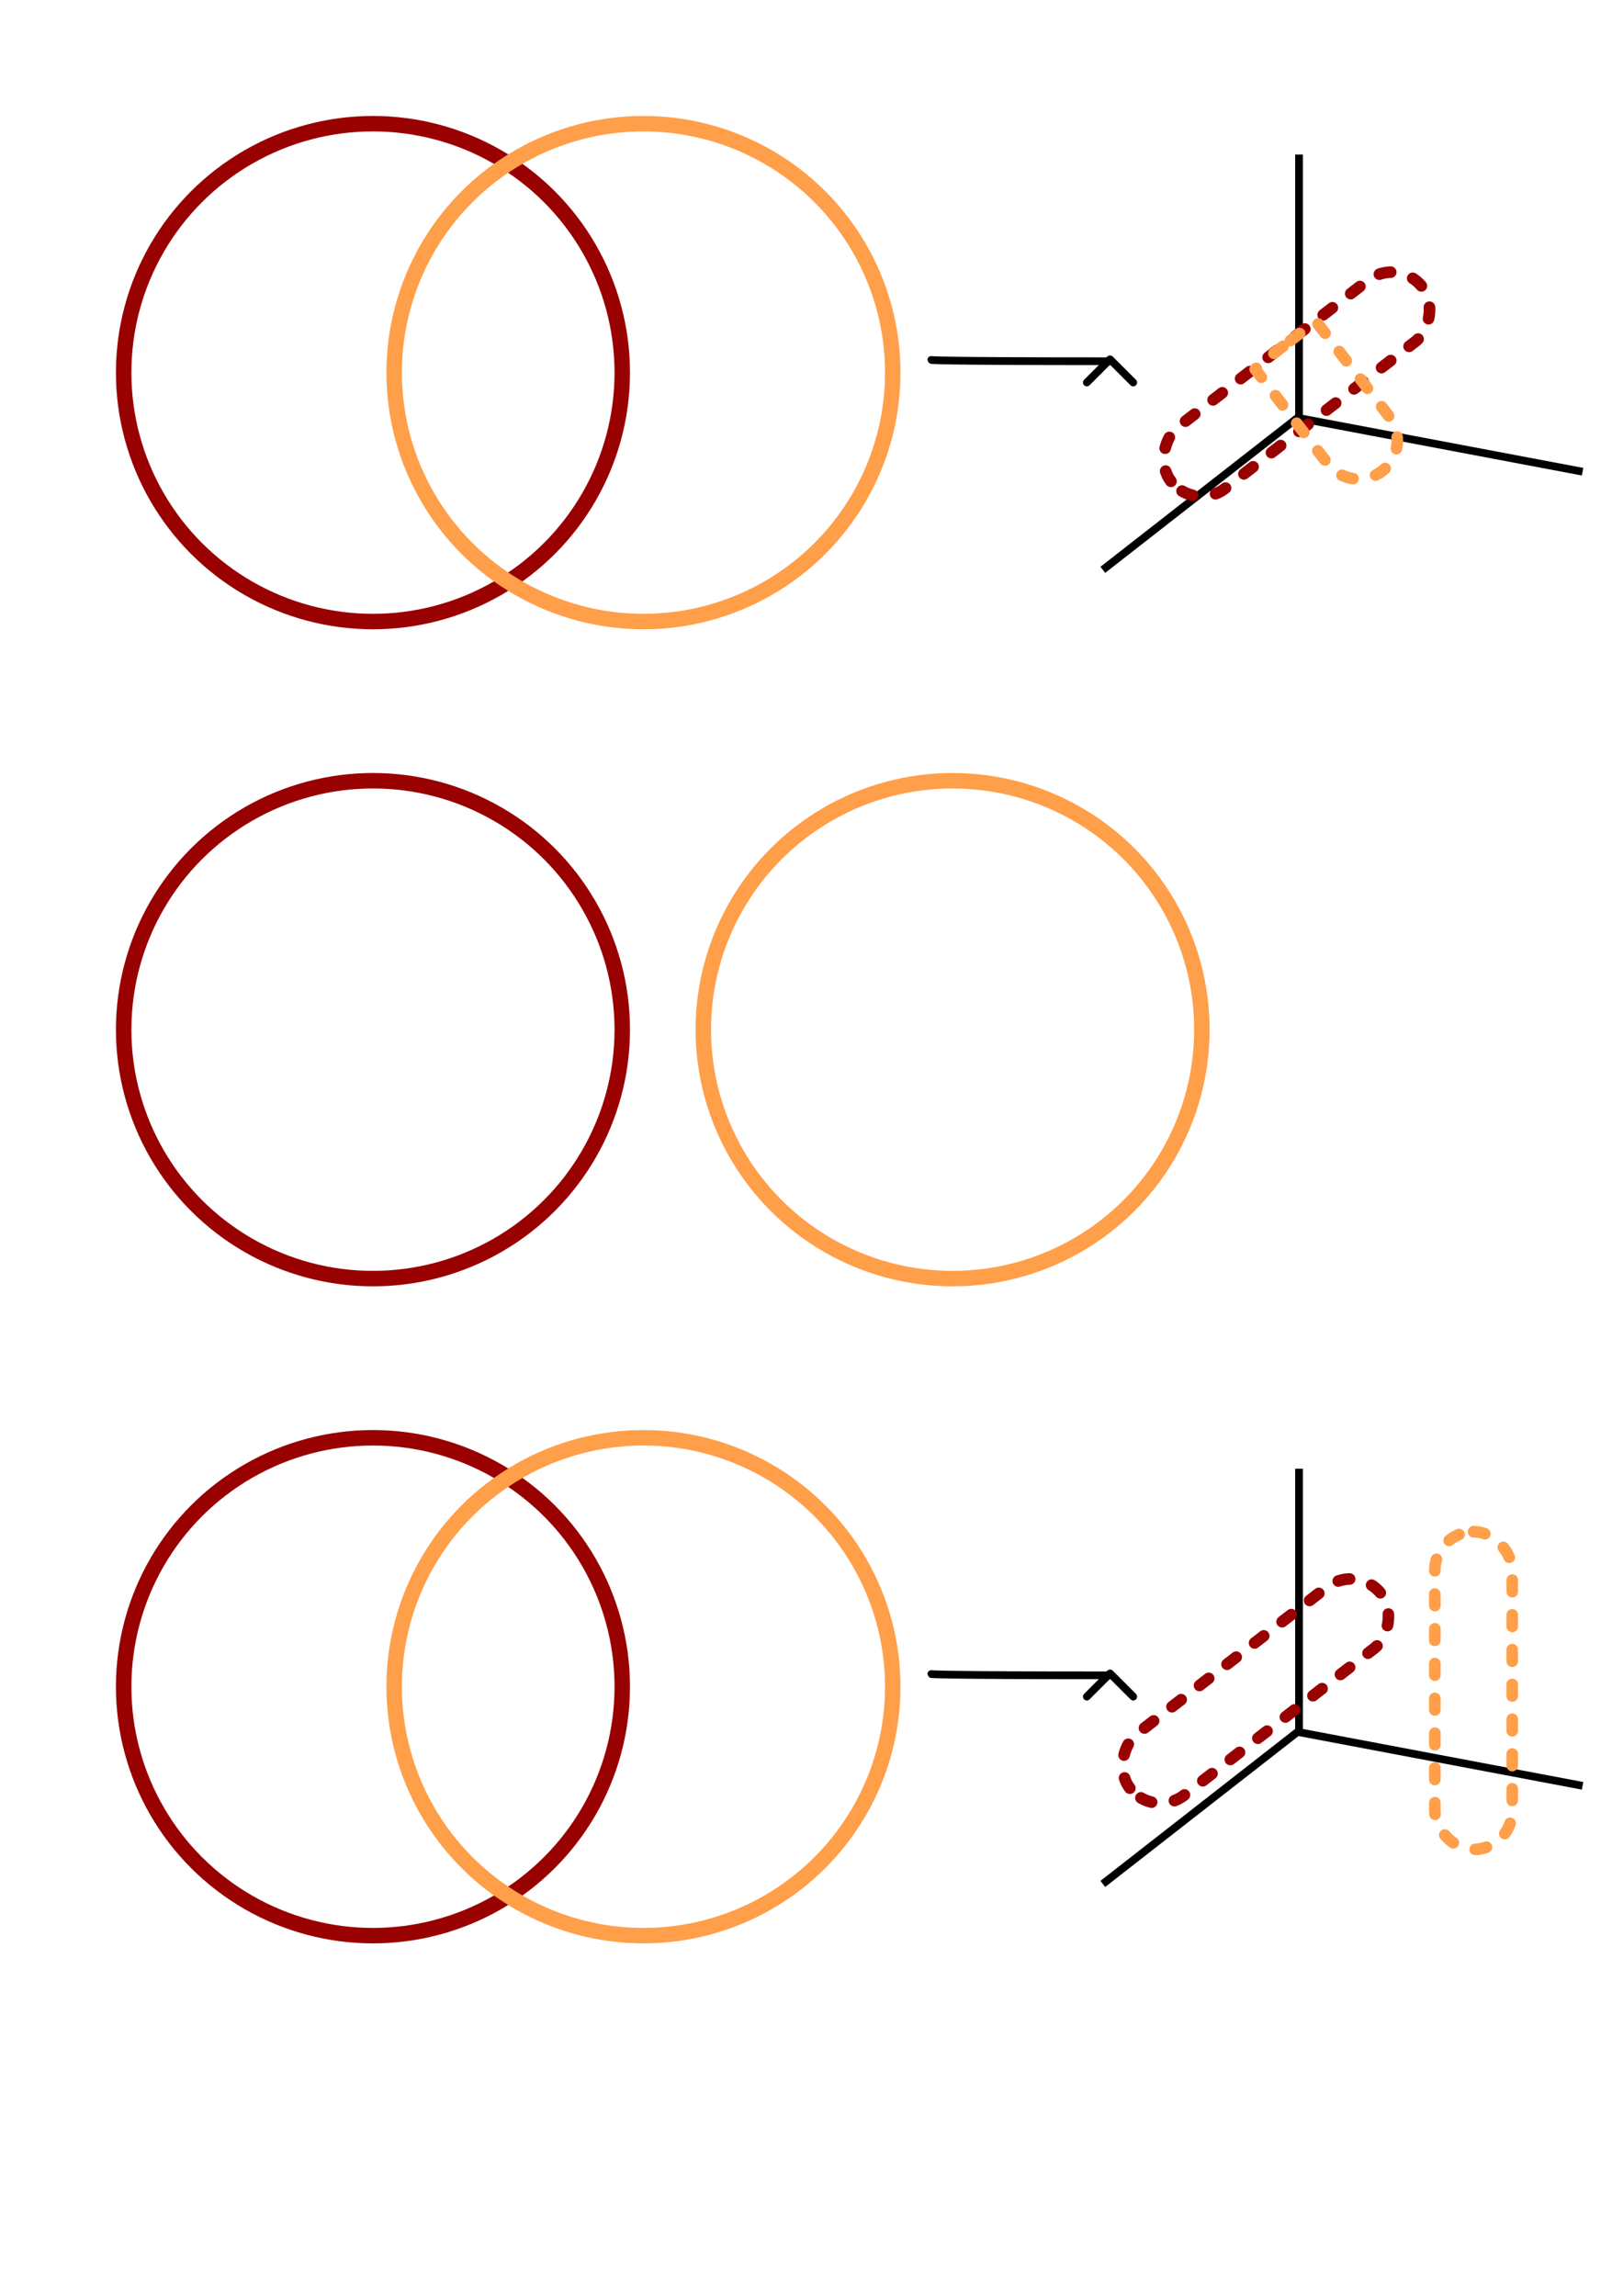 <?xml version="1.0" encoding="UTF-8" standalone="no"?>
<!-- Created with Inkscape (http://www.inkscape.org/) -->

<svg
   width="210mm"
   height="297mm"
   viewBox="0 0 210 297"
   version="1.1"
   id="svg1"
   xml:space="preserve"
   inkscape:version="1.3.2 (091e20e, 2023-11-25)"
   sodipodi:docname="HypothesesSchematic.svg"
   inkscape:export-filename="HypothesesSchematic.png"
   inkscape:export-xdpi="96"
   inkscape:export-ydpi="96"
   xmlns:inkscape="http://www.inkscape.org/namespaces/inkscape"
   xmlns:sodipodi="http://sodipodi.sourceforge.net/DTD/sodipodi-0.dtd"
   xmlns="http://www.w3.org/2000/svg"
   xmlns:svg="http://www.w3.org/2000/svg"><sodipodi:namedview
     id="namedview1"
     pagecolor="#ffffff"
     bordercolor="#000000"
     borderopacity="0.25"
     inkscape:showpageshadow="2"
     inkscape:pageopacity="0.0"
     inkscape:pagecheckerboard="0"
     inkscape:deskcolor="#d1d1d1"
     inkscape:document-units="mm"
     inkscape:zoom="0.88996684"
     inkscape:cx="432.60039"
     inkscape:cy="507.88409"
     inkscape:window-width="1680"
     inkscape:window-height="997"
     inkscape:window-x="0"
     inkscape:window-y="25"
     inkscape:window-maximized="1"
     inkscape:current-layer="layer1" /><defs
     id="defs1"><inkscape:perspective
       sodipodi:type="inkscape:persp3d"
       inkscape:vp_x="5.1809451 : 179.24028 : 1"
       inkscape:vp_y="0 : 1000 : 0"
       inkscape:vp_z="215.18095 : 179.24028 : 1"
       inkscape:persp3d-origin="110.18095 : 129.74028 : 1"
       id="perspective141" /><inkscape:perspective
       sodipodi:type="inkscape:persp3d"
       inkscape:vp_x="2.0723781 : 244.52019 : 1"
       inkscape:vp_y="0 : 1000 : 0"
       inkscape:vp_z="212.07238 : 244.52019 : 1"
       inkscape:persp3d-origin="107.07238 : 195.02019 : 1"
       id="perspective140" /><inkscape:perspective
       sodipodi:type="inkscape:persp3d"
       inkscape:vp_x="-1.3815854 : 174.40473 : 1"
       inkscape:vp_y="0 : 1000 : 0"
       inkscape:vp_z="208.61841 : 174.40473 : 1"
       inkscape:persp3d-origin="103.61841 : 124.90473 : 1"
       id="perspective139" /><inkscape:perspective
       sodipodi:type="inkscape:persp3d"
       inkscape:vp_x="52.84564 : 179.93107 : 1"
       inkscape:vp_y="0 : 1000 : 0"
       inkscape:vp_z="262.84564 : 179.93107 : 1"
       inkscape:persp3d-origin="157.84564 : 130.43107 : 1"
       id="perspective138" /><marker
       style="overflow:visible"
       id="ArrowWide"
       refX="0"
       refY="0"
       orient="auto-start-reverse"
       inkscape:stockid="Wide arrow"
       markerWidth="1"
       markerHeight="1"
       viewBox="0 0 1 1"
       inkscape:isstock="true"
       inkscape:collect="always"
       preserveAspectRatio="xMidYMid"><path
         style="fill:none;stroke:context-stroke;stroke-width:1;stroke-linecap:butt"
         d="M 3,-3 0,0 3,3"
         transform="rotate(180,0.125,0)"
         sodipodi:nodetypes="ccc"
         id="path78" /></marker><marker
       style="overflow:visible"
       id="ArrowWideRounded"
       refX="0"
       refY="0"
       orient="auto-start-reverse"
       inkscape:stockid="Wide, rounded arrow"
       markerWidth="1"
       markerHeight="1"
       viewBox="0 0 1 1"
       inkscape:isstock="true"
       inkscape:collect="always"
       preserveAspectRatio="xMidYMid"><path
         style="fill:none;stroke:context-stroke;stroke-width:1;stroke-linecap:round"
         d="M 3,-3 0,0 3,3"
         transform="rotate(180,0.125,0)"
         sodipodi:nodetypes="ccc"
         id="path2" /></marker><inkscape:perspective
       sodipodi:type="inkscape:persp3d"
       inkscape:vp_x="20.855431 : 98.098105 : 1"
       inkscape:vp_y="0 : 733.54604 : 0"
       inkscape:vp_z="225.52975 : 123.07916 : 1"
       inkscape:persp3d-origin="103.5707 : 97.112332 : 1"
       id="perspective7" /><inkscape:perspective
       sodipodi:type="inkscape:persp3d"
       inkscape:vp_x="39.978649 : 97.733519 : 1"
       inkscape:vp_y="0 : 747.30567 : 0"
       inkscape:vp_z="244.65299 : 123.18317 : 1"
       inkscape:persp3d-origin="122.69395 : 96.729269 : 1"
       id="perspective7-7" /><inkscape:perspective
       sodipodi:type="inkscape:persp3d"
       inkscape:vp_x="54.201332 : 490.0925 : 1"
       inkscape:vp_y="0 : 194.08406 : 0"
       inkscape:vp_z="108.35475 : 496.70208 : 1"
       inkscape:persp3d-origin="76.086413 : 489.83167 : 1"
       id="perspective7-3" /><inkscape:perspective
       sodipodi:type="inkscape:persp3d"
       inkscape:vp_x="20.855431 : 1122.7984 : 1"
       inkscape:vp_y="0 : 733.54604 : 0"
       inkscape:vp_z="225.52975 : 1147.7795 : 1"
       inkscape:persp3d-origin="103.5707 : 1121.8126 : 1"
       id="perspective1" /><marker
       style="overflow:visible"
       id="ArrowWide-0"
       refX="0"
       refY="0"
       orient="auto-start-reverse"
       inkscape:stockid="Wide arrow"
       markerWidth="1"
       markerHeight="1"
       viewBox="0 0 1 1"
       inkscape:isstock="true"
       inkscape:collect="always"
       preserveAspectRatio="xMidYMid"><path
         style="fill:none;stroke:context-stroke;stroke-width:1;stroke-linecap:butt"
         d="M 3,-3 0,0 3,3"
         transform="rotate(180,0.125,0)"
         sodipodi:nodetypes="ccc"
         id="path78-4" /></marker></defs><g
     inkscape:label="Layer 1"
     inkscape:groupmode="layer"
     id="layer1"><ellipse
       style="fill:none;stroke:#990000;stroke-width:2;stroke-dasharray:none"
       id="path1"
       cx="48.257"
       cy="48.204"
       rx="32.257"
       ry="32.204" /><ellipse
       style="fill:#000000;fill-opacity:0;stroke:#ff9f4a;stroke-width:2;stroke-dasharray:none;stroke-opacity:1"
       id="path1-4"
       cx="83.257"
       cy="48.204"
       rx="32.257"
       ry="32.204" /><ellipse
       style="fill:none;stroke:#990000;stroke-width:2;stroke-dasharray:none"
       id="path1-7"
       cx="48.257"
       cy="133.204"
       rx="32.257"
       ry="32.204" /><ellipse
       style="fill:#000000;fill-opacity:0;stroke:#ff9f4a;stroke-width:2;stroke-dasharray:none;stroke-opacity:1"
       id="path1-4-0"
       cx="123.257"
       cy="133.204"
       rx="32.257"
       ry="32.204" /><ellipse
       style="fill:none;stroke:#990000;stroke-width:2;stroke-dasharray:none"
       id="path1-7-5"
       cx="48.257"
       cy="218.204"
       rx="32.257"
       ry="32.204" /><ellipse
       style="fill:#000000;fill-opacity:0;stroke:#ff9f4a;stroke-width:2;stroke-dasharray:none;stroke-opacity:1"
       id="path1-4-0-4"
       cx="83.257"
       cy="218.204"
       rx="32.257"
       ry="32.204" /><g
       id="g155"
       transform="translate(1.666,-0.72)"><g
         id="g54"><path
           style="fill:#9a9ac0;fill-opacity:0;fill-rule:evenodd;stroke:#000000;stroke-width:1;stroke-linejoin:round;stroke-dasharray:none;stroke-opacity:1;paint-order:normal"
           d="m 166.416,190.72 c 0,33.593 0,33.902 0,33.902 -25.388,19.815 -25.388,19.815 -25.388,19.815 v 0"
           id="path53" /><path
           style="fill:#9a9ac0;fill-opacity:0;fill-rule:evenodd;stroke:#000000;stroke-width:1;stroke-linejoin:round;stroke-dasharray:none;stroke-opacity:1;paint-order:normal"
           d="m 166.261,224.777 c 36.844,6.966 36.844,6.966 36.844,6.966 v 0"
           id="path54" /></g><path
         style="fill:#9a9ac0;fill-opacity:0;fill-rule:evenodd;stroke:#000000;stroke-width:1;stroke-linecap:round;stroke-linejoin:round;stroke-miterlimit:100;stroke-dasharray:none;stroke-opacity:1;marker-start:url(#ArrowWide);paint-order:normal"
         d="m 141.96,217.453 c -23.126,0 -23.126,-0.166 -23.126,-0.166"
         id="path77" /><rect
         style="fill:#9a9ac0;fill-opacity:0;fill-rule:evenodd;stroke:#990000;stroke-width:1.5;stroke-linecap:round;stroke-linejoin:round;stroke-miterlimit:100;stroke-dasharray:1.5, 3;stroke-dashoffset:0;stroke-opacity:1;paint-order:normal"
         id="rect155"
         width="10.016"
         height="41.102"
         x="-277.008"
         y="-27.413"
         ry="5.008"
         transform="rotate(-127.671)" /><rect
         style="fill:#9a9ac0;fill-opacity:0;fill-rule:evenodd;stroke:#ff9f4a;stroke-width:1.5;stroke-linecap:round;stroke-linejoin:round;stroke-miterlimit:100;stroke-dasharray:1.5, 3;stroke-dashoffset:0;stroke-opacity:1;paint-order:normal"
         id="rect155-3"
         width="10.016"
         height="41.102"
         x="183.988"
         y="198.874"
         ry="5.008" /></g><g
       id="g54-7"
       transform="translate(1.666,-170.72)"><path
         style="fill:#9a9ac0;fill-opacity:0;fill-rule:evenodd;stroke:#000000;stroke-width:1;stroke-linejoin:round;stroke-dasharray:none;stroke-opacity:1;paint-order:normal"
         d="m 166.416,190.72 c 0,33.593 0,33.902 0,33.902 -25.388,19.815 -25.388,19.815 -25.388,19.815 v 0"
         id="path53-5" /><path
         style="fill:#9a9ac0;fill-opacity:0;fill-rule:evenodd;stroke:#000000;stroke-width:1;stroke-linejoin:round;stroke-dasharray:none;stroke-opacity:1;paint-order:normal"
         d="m 166.261,224.777 c 36.844,6.966 36.844,6.966 36.844,6.966 v 0"
         id="path54-9" /></g><path
       style="fill:#9a9ac0;fill-opacity:0;fill-rule:evenodd;stroke:#000000;stroke-width:1;stroke-linecap:round;stroke-linejoin:round;stroke-miterlimit:100;stroke-dasharray:none;stroke-opacity:1;marker-start:url(#ArrowWide-0);paint-order:normal"
       d="m 143.626,46.733 c -23.126,0 -23.126,-0.166 -23.126,-0.166"
       id="path77-5" /><rect
       style="fill:#9a9ac0;fill-opacity:0;fill-rule:evenodd;stroke:#990000;stroke-width:1.5;stroke-linecap:round;stroke-linejoin:round;stroke-miterlimit:100;stroke-dasharray:1.5, 3;stroke-dashoffset:0;stroke-opacity:1;paint-order:normal"
       id="rect155-32"
       width="10.016"
       height="41.102"
       x="-146.888"
       y="81.873"
       ry="5.008"
       transform="rotate(-127.671)" /><path
       id="rect155-3-7"
       style="fill:none;fill-opacity:0;fill-rule:evenodd;stroke:#ff9f4a;stroke-width:1.5;stroke-linecap:round;stroke-linejoin:round;stroke-miterlimit:100;stroke-dasharray:1.5, 3;stroke-dashoffset:0;stroke-opacity:1;paint-order:normal"
       d="m 166.019,44.793 c -0.292,0.224 -0.583,0.449 -0.874,0.674 -0.3,0.233 -0.6,0.465 -0.896,0.703 -0.239,0.194 -0.476,0.392 -0.703,0.6 -0.345,0.316 -0.68,0.647 -1.057,0.925 -0.028,0.021 -0.058,0.042 -0.087,0.063 l 9.415,12.254 c 1.69,2.2 4.823,2.611 7.023,0.92 2.2,-1.69 2.61,-4.823 0.92,-7.023 l -9.431,-12.275 c -0.17,0.144 -0.354,0.269 -0.559,0.367 -0.078,0.036 -0.227,0.109 -0.29,0.133 l -0.433,0.332 -0.761,0.585 c -0.247,0.19 -0.493,0.379 -0.74,0.569 -0.253,0.194 -0.506,0.389 -0.759,0.583 -0.256,0.197 -0.512,0.393 -0.768,0.59 z" /></g></svg>
